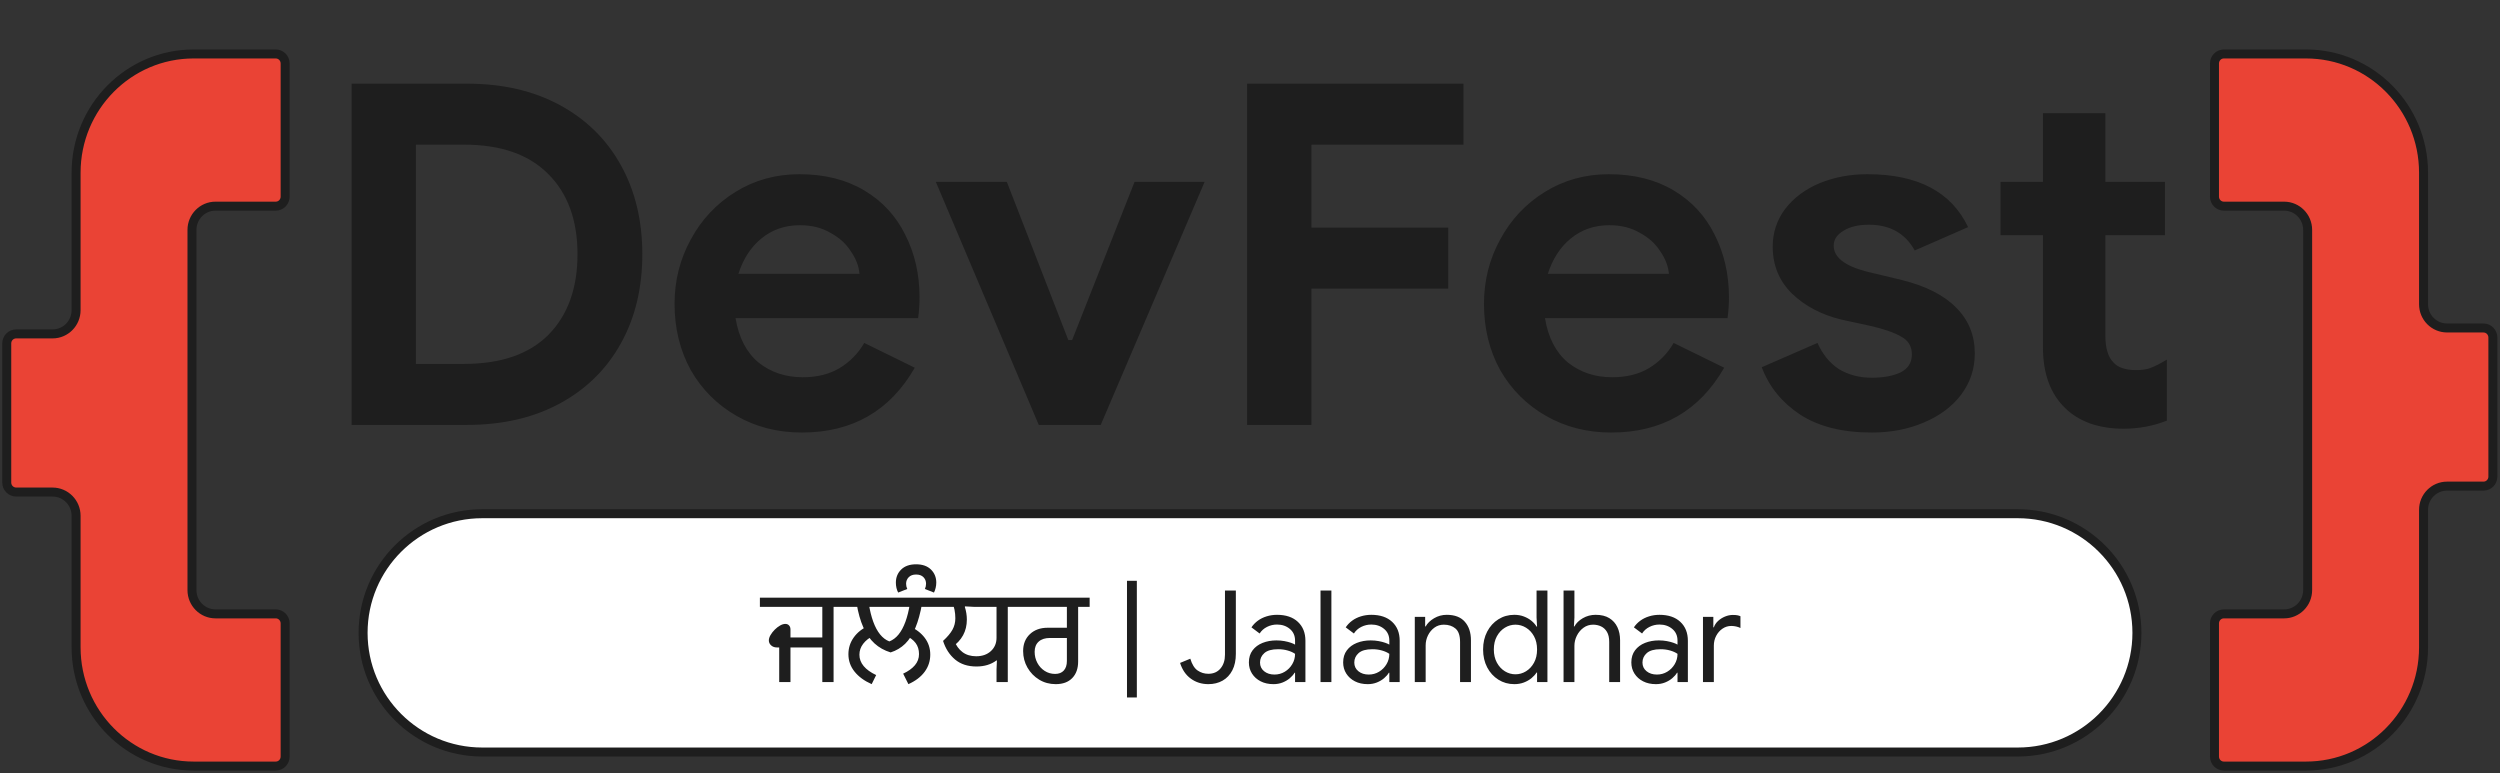 <svg width="1390" height="430" viewBox="0 0 1390 430" fill="none" xmlns="http://www.w3.org/2000/svg">
<rect x="0" y="0" width="1390" height="430" fill="#333333" stroke="none"/>
<path d="M1121.88 285.625H268.125C231.536 285.625 201.875 315.286 201.875 351.875C201.875 388.464 231.536 418.125 268.125 418.125H1121.88C1158.46 418.125 1188.13 388.464 1188.13 351.875C1188.13 315.286 1158.46 285.625 1121.88 285.625Z" fill="white" stroke="#1E1E1E" stroke-width="5"/>
<path d="M457.205 379.247V334.872H463.467V379.247H457.205ZM433.239 379.247V357.201H439.501V379.247H433.239ZM431.888 359.977C430.656 359.977 429.613 359.597 428.756 358.84C427.904 358.077 427.477 357.152 427.477 356.064C427.477 355.162 427.786 354.179 428.401 353.112C429.021 352.046 429.804 351.04 430.75 350.094C431.7 349.145 432.696 348.372 433.74 347.78C434.784 347.186 435.756 346.89 436.657 346.89C437.509 346.89 438.196 347.175 438.718 347.746C439.24 348.312 439.501 349.069 439.501 350.015V359.977H431.888ZM436.442 359.977V354.425H460.832V359.977H436.442ZM422.5 337.43V332.311H469.865V337.43H422.5ZM495.188 362.747C491.726 361.704 488.738 360.034 486.223 357.736C483.71 355.435 481.636 352.447 480 348.776C478.366 345.101 477.123 340.679 476.266 335.509H483.024C483.639 339.399 484.469 342.777 485.513 345.645C486.556 348.514 487.824 350.874 489.314 352.724C490.808 354.571 492.528 355.874 494.471 356.632C496.416 355.874 498.123 354.594 499.591 352.791C501.063 350.99 502.331 348.644 503.398 345.752C504.464 342.857 505.305 339.444 505.92 335.509H512.678C511.731 340.866 510.488 345.394 508.944 349.091C507.405 352.79 505.509 355.742 503.256 357.95C501.004 360.154 498.314 361.752 495.188 362.747ZM484.656 380.385C480.58 378.582 477.404 376.261 475.129 373.419C472.854 370.574 471.716 367.349 471.716 363.745C471.716 360.282 472.711 357.165 474.7 354.391C476.694 351.616 479.444 349.449 482.95 347.886L485.586 353.501C483.213 354.639 481.326 356.121 479.926 357.95C478.53 359.774 477.831 361.8 477.831 364.026C477.831 366.35 478.625 368.461 480.214 370.361C481.801 372.257 484.113 373.915 487.145 375.334L484.656 380.385ZM505.07 380.385L502.153 374.551C504.999 373.225 507.18 371.662 508.696 369.86C510.213 368.057 510.971 365.995 510.971 363.671C510.971 361.254 510.343 359.204 509.085 357.521C507.831 355.84 505.946 354.429 503.431 353.287L505.78 348.241C509.335 349.807 512.131 351.941 514.17 354.644C516.209 357.344 517.228 360.449 517.228 363.959C517.228 367.514 516.184 370.702 514.096 373.526C512.014 376.345 509.004 378.631 505.07 380.385ZM467.02 337.43V332.311H521.924V337.43H467.02ZM499.381 329.466C498.529 327.852 498.104 326.004 498.104 323.92C498.104 321.025 499.086 318.607 501.054 316.667C503.021 314.722 505.783 313.75 509.338 313.75C512.893 313.75 515.654 314.722 517.621 316.667C519.589 318.607 520.573 321.025 520.573 323.92C520.573 324.915 520.454 325.899 520.218 326.871C519.981 327.844 519.673 328.709 519.294 329.466L514.243 327.474C514.67 326.527 514.885 325.555 514.885 324.556C514.885 323.134 514.41 321.925 513.46 320.93C512.514 319.935 511.14 319.437 509.338 319.437C507.585 319.437 506.221 319.935 505.249 320.93C504.278 321.925 503.791 323.134 503.791 324.556C503.791 325.555 504.005 326.527 504.433 327.474L499.381 329.466ZM554.07 379.247V372.209L554.284 367.23H553.996C552.529 368.319 550.87 369.149 549.019 369.719C547.171 370.286 545.133 370.57 542.904 370.57C538.068 370.57 534.109 369.277 531.026 366.695C527.945 364.112 525.716 360.662 524.343 356.345C526.76 354.119 528.503 352.046 529.569 350.127C530.635 348.206 531.168 346.082 531.168 343.759C531.168 342.149 531.014 340.56 530.706 338.995C530.398 337.43 529.911 335.96 529.248 334.586H535.363C535.505 334.916 535.635 335.249 535.751 335.582C535.871 335.912 535.98 336.292 536.078 336.72L535.155 337.43H519.078V332.311H566.729V337.43H541.839L536.574 337.147L536.433 337.43C536.813 338.567 537.095 339.74 537.283 340.949C537.475 342.157 537.57 343.331 537.57 344.469C537.57 350.967 534.774 356.112 529.18 359.904L530.531 356.136C531.575 358.885 533.116 361.03 535.155 362.572C537.193 364.112 539.729 364.882 542.763 364.882C546.13 364.882 548.855 363.922 550.939 362.004C553.026 360.082 554.07 357.605 554.07 354.571V334.872H560.326V379.247H554.07ZM586.998 380.385C583.585 380.385 580.514 379.555 577.785 377.896C575.059 376.236 572.889 374.009 571.275 371.211C569.665 368.415 568.859 365.332 568.859 361.965C568.859 358.079 570.115 354.952 572.626 352.584C575.141 350.21 578.438 349.024 582.515 349.024H596.311V354.711H583.799C581.096 354.711 578.998 355.387 577.504 356.739C576.009 358.09 575.263 359.975 575.263 362.392C575.263 364.619 575.759 366.669 576.754 368.542C577.749 370.415 579.111 371.91 580.843 373.025C582.574 374.14 584.506 374.697 586.643 374.697C588.726 374.697 590.336 374.069 591.474 372.811C592.615 371.552 593.186 369.786 593.186 367.511V334.872H599.443V367.799C599.443 371.685 598.353 374.754 596.171 377.006C593.99 379.259 590.931 380.385 586.998 380.385ZM563.881 337.43V332.311H605.845V337.43H563.881ZM626.608 387.779V322.924H632.086V387.779H626.608ZM671.838 380.385C668.14 380.385 664.893 379.365 662.095 377.327C659.299 375.289 657.308 372.374 656.12 368.581L661.814 366.234C662.76 369.41 664.121 371.602 665.896 372.811C667.676 374.02 669.656 374.624 671.838 374.624C674.684 374.624 676.935 373.64 678.595 371.674C680.254 369.706 681.084 367.157 681.084 364.026V328.329H687.133V363.53C687.133 367.135 686.479 370.192 685.173 372.704C683.87 375.215 682.068 377.124 679.766 378.431C677.469 379.734 674.826 380.385 671.838 380.385ZM708.038 380.385C705.334 380.385 702.964 379.862 700.925 378.819C698.886 377.776 697.285 376.341 696.121 374.517C694.961 372.692 694.381 370.619 694.381 368.295C694.381 365.64 695.069 363.401 696.443 361.576C697.82 359.747 699.671 358.372 701.995 357.449C704.319 356.525 706.879 356.064 709.676 356.064C711.286 356.064 712.779 356.195 714.153 356.457C715.526 356.716 716.725 357.025 717.745 357.381C718.766 357.734 719.536 358.077 720.055 358.411V356.204C720.055 353.456 719.083 351.276 717.138 349.666C715.196 348.052 712.828 347.245 710.031 347.245C708.038 347.245 706.175 347.684 704.445 348.562C702.714 349.437 701.351 350.657 700.356 352.222L695.806 348.81C696.756 347.387 697.94 346.154 699.36 345.11C700.783 344.066 702.406 343.261 704.23 342.695C706.059 342.124 707.993 341.839 710.031 341.839C714.96 341.839 718.823 343.144 721.62 345.752C724.416 348.357 725.815 351.866 725.815 356.277V379.247H720.055V374.055H719.773C719.158 375.099 718.28 376.107 717.143 377.079C716.005 378.051 714.665 378.845 713.123 379.461C711.583 380.077 709.888 380.385 708.038 380.385ZM708.606 375.052C710.694 375.052 712.603 374.53 714.333 373.486C716.064 372.442 717.449 371.045 718.489 369.291C719.533 367.537 720.055 365.617 720.055 363.53C718.966 362.772 717.603 362.156 715.966 361.684C714.333 361.206 712.544 360.969 710.6 360.969C707.139 360.969 704.6 361.68 702.986 363.102C701.375 364.525 700.57 366.28 700.57 368.367C700.57 370.357 701.329 371.97 702.845 373.205C704.363 374.436 706.283 375.052 708.606 375.052ZM734.211 379.247V328.329H740.254V379.247H734.211ZM760.451 380.385C757.748 380.385 755.378 379.862 753.339 378.819C751.3 377.776 749.699 376.341 748.535 374.517C747.375 372.692 746.795 370.619 746.795 368.295C746.795 365.64 747.483 363.401 748.856 361.576C750.234 359.747 752.085 358.372 754.409 357.449C756.733 356.525 759.293 356.064 762.09 356.064C763.7 356.064 765.193 356.195 766.566 356.457C767.94 356.716 769.138 357.025 770.159 357.381C771.18 357.734 771.95 358.077 772.468 358.411V356.204C772.468 353.456 771.495 351.276 769.551 349.666C767.61 348.052 765.241 347.245 762.444 347.245C760.451 347.245 758.589 347.684 756.858 348.562C755.128 349.437 753.765 350.657 752.77 352.222L748.22 348.81C749.17 347.387 750.354 346.154 751.773 345.11C753.196 344.066 754.82 343.261 756.644 342.695C758.473 342.124 760.406 341.839 762.444 341.839C767.374 341.839 771.236 343.144 774.034 345.752C776.83 348.357 778.229 351.866 778.229 356.277V379.247H772.468V374.055H772.186C771.57 375.099 770.694 376.107 769.556 377.079C768.419 378.051 767.079 378.845 765.536 379.461C763.996 380.077 762.301 380.385 760.451 380.385ZM761.02 375.052C763.106 375.052 765.016 374.53 766.746 373.486C768.478 372.442 769.863 371.045 770.903 369.291C771.946 367.537 772.468 365.617 772.468 363.53C771.379 362.772 770.016 362.156 768.38 361.684C766.746 361.206 764.958 360.969 763.013 360.969C759.551 360.969 757.014 361.68 755.4 363.102C753.789 364.525 752.984 366.28 752.984 368.367C752.984 370.357 753.743 371.97 755.259 373.205C756.775 374.436 758.696 375.052 761.02 375.052ZM786.625 379.247V342.976H792.386V348.309H792.668C793.618 346.556 795.169 345.039 797.324 343.759C799.483 342.479 801.843 341.839 804.403 341.839C808.859 341.839 812.214 343.132 814.466 345.719C816.719 348.301 817.845 351.725 817.845 355.99V379.247H811.796V356.914C811.796 353.407 810.956 350.931 809.274 349.486C807.593 348.041 805.423 347.317 802.764 347.317C800.774 347.317 799.021 347.875 797.505 348.99C795.988 350.101 794.801 351.536 793.945 353.292C793.094 355.046 792.668 356.892 792.668 358.834V379.247H786.625ZM841.951 380.385C838.681 380.385 835.73 379.555 833.099 377.896C830.468 376.236 828.393 373.961 826.876 371.071C825.36 368.176 824.601 364.857 824.601 361.115C824.601 357.367 825.36 354.049 826.876 351.159C828.393 348.264 830.468 345.987 833.099 344.327C835.73 342.669 838.681 341.839 841.951 341.839C843.896 341.839 845.674 342.149 847.284 342.767C848.899 343.384 850.31 344.189 851.519 345.184C852.728 346.179 853.664 347.245 854.329 348.382H854.61L854.329 343.331V328.329H860.371V379.247H854.61V373.915H854.329C853.664 375.004 852.728 376.046 851.519 377.045C850.31 378.04 848.899 378.845 847.284 379.461C845.674 380.077 843.896 380.385 841.951 380.385ZM842.594 374.911C844.676 374.911 846.631 374.354 848.455 373.239C850.284 372.124 851.766 370.536 852.904 368.475C854.041 366.41 854.61 363.956 854.61 361.115C854.61 358.269 854.041 355.815 852.904 353.755C851.766 351.69 850.284 350.101 848.455 348.99C846.631 347.875 844.676 347.317 842.594 347.317C840.506 347.317 838.55 347.875 836.725 348.99C834.901 350.101 833.418 351.69 832.276 353.755C831.139 355.815 830.57 358.269 830.57 361.115C830.57 363.911 831.139 366.354 832.276 368.441C833.418 370.525 834.901 372.124 836.725 373.239C838.55 374.354 840.506 374.911 842.594 374.911ZM869.334 379.247V328.329H875.376V343.331L875.095 348.309H875.376C876.326 346.507 877.879 344.979 880.034 343.725C882.193 342.467 884.576 341.839 887.185 341.839C890.264 341.839 892.798 342.456 894.788 343.691C896.781 344.922 898.275 346.594 899.27 348.704C900.269 350.812 900.768 353.242 900.768 355.99V379.247H894.72V356.914C894.72 354.594 894.305 352.735 893.475 351.339C892.646 349.939 891.555 348.919 890.204 348.281C888.853 347.639 887.371 347.317 885.76 347.317C883.771 347.317 881.994 347.886 880.428 349.024C878.863 350.161 877.629 351.631 876.728 353.434C875.828 355.235 875.376 357.107 875.376 359.047V379.247H869.334ZM920.678 380.385C917.975 380.385 915.604 379.862 913.565 378.819C911.528 377.776 909.926 376.341 908.763 374.517C907.603 372.692 907.023 370.619 907.023 368.295C907.023 365.64 907.709 363.401 909.083 361.576C910.461 359.747 912.311 358.372 914.635 357.449C916.959 356.525 919.52 356.064 922.316 356.064C923.928 356.064 925.419 356.195 926.794 356.457C928.168 356.716 929.365 357.025 930.386 357.381C931.408 357.734 932.178 358.077 932.695 358.411V356.204C932.695 353.456 931.723 351.276 929.778 349.666C927.838 348.052 925.469 347.245 922.671 347.245C920.678 347.245 918.816 347.684 917.085 348.562C915.355 349.437 913.991 350.657 912.996 352.222L908.446 348.81C909.396 347.387 910.581 346.154 912 345.11C913.423 344.066 915.046 343.261 916.871 342.695C918.7 342.124 920.633 341.839 922.671 341.839C927.6 341.839 931.464 343.144 934.26 345.752C937.058 348.357 938.456 351.866 938.456 356.277V379.247H932.695V374.055H932.414C931.798 375.099 930.921 376.107 929.784 377.079C928.646 378.051 927.306 378.845 925.763 379.461C924.224 380.077 922.529 380.385 920.678 380.385ZM921.246 375.052C923.334 375.052 925.243 374.53 926.974 373.486C928.704 372.442 930.09 371.045 931.13 369.291C932.174 367.537 932.695 365.617 932.695 363.53C931.606 362.772 930.244 362.156 928.606 361.684C926.974 361.206 925.185 360.969 923.24 360.969C919.779 360.969 917.241 361.68 915.626 363.102C914.016 364.525 913.211 366.28 913.211 368.367C913.211 370.357 913.969 371.97 915.486 373.205C917.003 374.436 918.923 375.052 921.246 375.052ZM946.853 379.247V342.976H952.613V348.81H952.894C953.368 347.436 954.161 346.24 955.276 345.224C956.391 344.202 957.671 343.395 959.118 342.801C960.563 342.209 961.996 341.912 963.419 341.912C964.511 341.912 965.366 341.972 965.981 342.092C966.598 342.209 967.166 342.385 967.688 342.621V349.165C966.929 348.786 966.111 348.502 965.233 348.315C964.358 348.124 963.47 348.027 962.569 348.027C960.813 348.027 959.198 348.525 957.726 349.52C956.258 350.515 955.085 351.841 954.206 353.501C953.331 355.16 952.894 356.986 952.894 358.98V379.247H946.853Z" fill="#1E1E1E"/>
<path d="M195.48 46.51H259.61C279.397 46.51 296.622 50.485 311.285 58.435C325.949 66.385 337.255 77.515 345.205 91.825C353.155 106.135 357.13 122.654 357.13 141.38C357.13 160.106 353.155 176.625 345.205 190.935C337.255 205.245 325.949 216.375 311.285 224.325C296.622 232.275 279.397 236.25 259.61 236.25H195.48V46.51ZM258.02 202.33C278.514 202.33 294.149 196.941 304.925 186.165C315.702 175.211 321.09 160.284 321.09 141.38C321.09 122.476 315.702 107.636 304.925 96.86C294.149 85.907 278.514 80.43 258.02 80.43H231.255V202.33H258.02ZM445.808 240.49C432.382 240.49 420.279 237.399 409.503 231.215C398.727 225.031 390.247 216.551 384.063 205.775C378.057 194.821 375.053 182.544 375.053 168.94C375.053 156.044 378.057 144.119 384.063 133.165C390.069 122.035 398.373 113.201 408.973 106.665C419.573 100.128 431.409 96.86 444.483 96.86C458.439 96.86 470.453 99.863 480.523 105.87C490.593 111.876 498.189 120.091 503.313 130.515C508.613 140.939 511.263 152.51 511.263 165.23C511.263 169.294 510.998 173.18 510.468 176.89H408.973C410.739 187.666 414.979 195.881 421.693 201.535C428.583 207.011 436.798 209.75 446.338 209.75C454.288 209.75 461.089 208.071 466.743 204.715C472.573 201.181 477.167 196.5 480.523 190.67L508.613 204.45C494.833 228.476 473.898 240.49 445.808 240.49ZM477.873 152.245C477.519 148.005 475.929 143.854 473.103 139.79C470.453 135.55 466.654 132.105 461.708 129.455C456.938 126.629 451.284 125.215 444.748 125.215C436.444 125.215 429.289 127.689 423.283 132.635C417.453 137.405 413.213 143.941 410.563 152.245H477.873ZM520.313 101.1H559.798L593.983 189.08H596.103L630.818 101.1H669.773L612.003 236.25H577.553L520.313 101.1ZM693.39 46.51H813.7V80.43H729.165V126.54H805.22V160.46H729.165V236.25H693.39V46.51ZM895.843 240.49C882.416 240.49 870.314 237.399 859.538 231.215C848.76 225.031 840.28 216.551 834.098 205.775C828.09 194.821 825.088 182.544 825.088 168.94C825.088 156.044 828.09 144.119 834.098 133.165C840.104 122.035 848.408 113.201 859.008 106.665C869.608 100.128 881.444 96.86 894.518 96.86C908.474 96.86 920.488 99.863 930.558 105.87C940.628 111.876 948.224 120.091 953.348 130.515C958.648 140.939 961.298 152.51 961.298 165.23C961.298 169.294 961.033 173.18 960.503 176.89H859.008C860.774 187.666 865.014 195.881 871.728 201.535C878.618 207.011 886.833 209.75 896.373 209.75C904.323 209.75 911.124 208.071 916.778 204.715C922.608 201.181 927.2 196.5 930.558 190.67L958.648 204.45C944.868 228.476 923.933 240.49 895.843 240.49ZM927.908 152.245C927.554 148.005 925.964 143.854 923.138 139.79C920.488 135.55 916.689 132.105 911.743 129.455C906.973 126.629 901.319 125.215 894.783 125.215C886.479 125.215 879.324 127.689 873.318 132.635C867.488 137.405 863.248 143.941 860.598 152.245H927.908ZM1040.74 240.49C1024.31 240.49 1010.98 237.134 1000.73 230.42C990.658 223.706 983.592 214.961 979.528 204.185L1010.53 190.67C1013.36 197.03 1017.34 201.889 1022.46 205.245C1027.76 208.425 1033.85 210.015 1040.74 210.015C1047.1 210.015 1052.4 209.044 1056.64 207.1C1060.88 204.98 1063 201.624 1063 197.03C1063 192.614 1061.06 189.345 1057.17 187.225C1053.29 184.929 1047.46 182.896 1039.68 181.13L1023.78 177.685C1012.83 175.035 1003.73 170.265 996.488 163.375C989.246 156.309 985.623 147.564 985.623 137.14C985.623 129.366 987.92 122.389 992.513 116.205C997.283 110.021 1003.64 105.251 1011.59 101.895C1019.72 98.538 1028.64 96.86 1038.36 96.86C1066.27 96.86 1084.91 106.665 1094.27 126.275L1064.59 139.26C1059.29 129.72 1050.81 124.95 1039.15 124.95C1033.15 124.95 1028.38 126.099 1024.84 128.395C1021.31 130.515 1019.54 133.254 1019.54 136.61C1019.54 142.97 1025.55 147.74 1037.56 150.92L1057.44 155.69C1070.87 159.046 1080.94 164.17 1087.65 171.06C1094.54 177.95 1097.98 186.43 1097.98 196.5C1097.98 205.156 1095.42 212.841 1090.3 219.555C1085.35 226.091 1078.46 231.215 1069.63 234.925C1060.97 238.635 1051.34 240.49 1040.74 240.49ZM1180.66 238.37C1173.95 238.37 1167.77 237.399 1162.11 235.455C1156.46 233.335 1151.87 230.509 1148.33 226.975C1140.03 219.025 1135.88 207.719 1135.88 193.055V130.78H1112.29V101.1H1135.88V62.94H1170.59V101.1H1203.72V130.78H1170.59V186.695C1170.59 193.585 1172.1 198.531 1175.1 201.535C1177.57 204.361 1181.81 205.775 1187.82 205.775C1191.18 205.775 1193.91 205.334 1196.03 204.45C1198.33 203.566 1201.25 202.065 1204.78 199.945V233.865C1197.18 236.869 1189.14 238.37 1180.66 238.37Z" fill="#1E1E1E"/>
<path d="M8.978 273.585H29.229C36.445 273.585 42.305 279.49 42.305 286.789V359.929C42.305 396.388 71.566 425.938 107.668 425.938H153.309C156.2 425.938 158.536 423.579 158.536 420.659V346.594C158.536 343.674 156.2 341.315 153.309 341.315H119.814C112.599 341.315 106.739 335.41 106.739 328.11V127.828C106.739 120.541 112.586 114.623 119.814 114.623H153.309C156.2 114.623 158.536 112.264 158.536 109.344V35.279C158.536 32.359 156.2 30 153.309 30H107.668C71.566 30 42.305 59.55 42.305 96.009V172.446C42.305 179.733 36.458 185.651 29.229 185.651H8.978C6.086 185.651 3.75 188.01 3.75 190.93V268.293C3.75 271.213 6.086 273.571 8.978 273.571V273.585Z" fill="#EA4335" stroke="#1E1E1E" stroke-width="5" stroke-linejoin="round"/>
<path d="M1380.81 182.353H1360.56C1353.34 182.353 1347.49 176.448 1347.49 169.149V96.009C1347.49 59.55 1318.22 30 1282.11 30H1236.48C1233.59 30 1231.25 32.359 1231.25 35.279V109.344C1231.25 112.264 1233.59 114.623 1236.48 114.623H1269.97C1277.19 114.623 1283.05 120.528 1283.05 127.828V328.11C1283.05 335.396 1277.2 341.315 1269.97 341.315H1236.48C1233.59 341.315 1231.25 343.674 1231.25 346.594V420.659C1231.25 423.579 1233.59 425.938 1236.48 425.938H1282.11C1318.22 425.938 1347.49 396.388 1347.49 359.929V283.491C1347.49 276.205 1353.32 270.286 1360.56 270.286H1380.81C1383.7 270.286 1386.04 267.928 1386.04 265.008V187.645C1386.04 184.725 1383.7 182.366 1380.81 182.366V182.353Z" fill="#EA4335" stroke="#1E1E1E" stroke-width="5" stroke-linejoin="round"/>
</svg>
